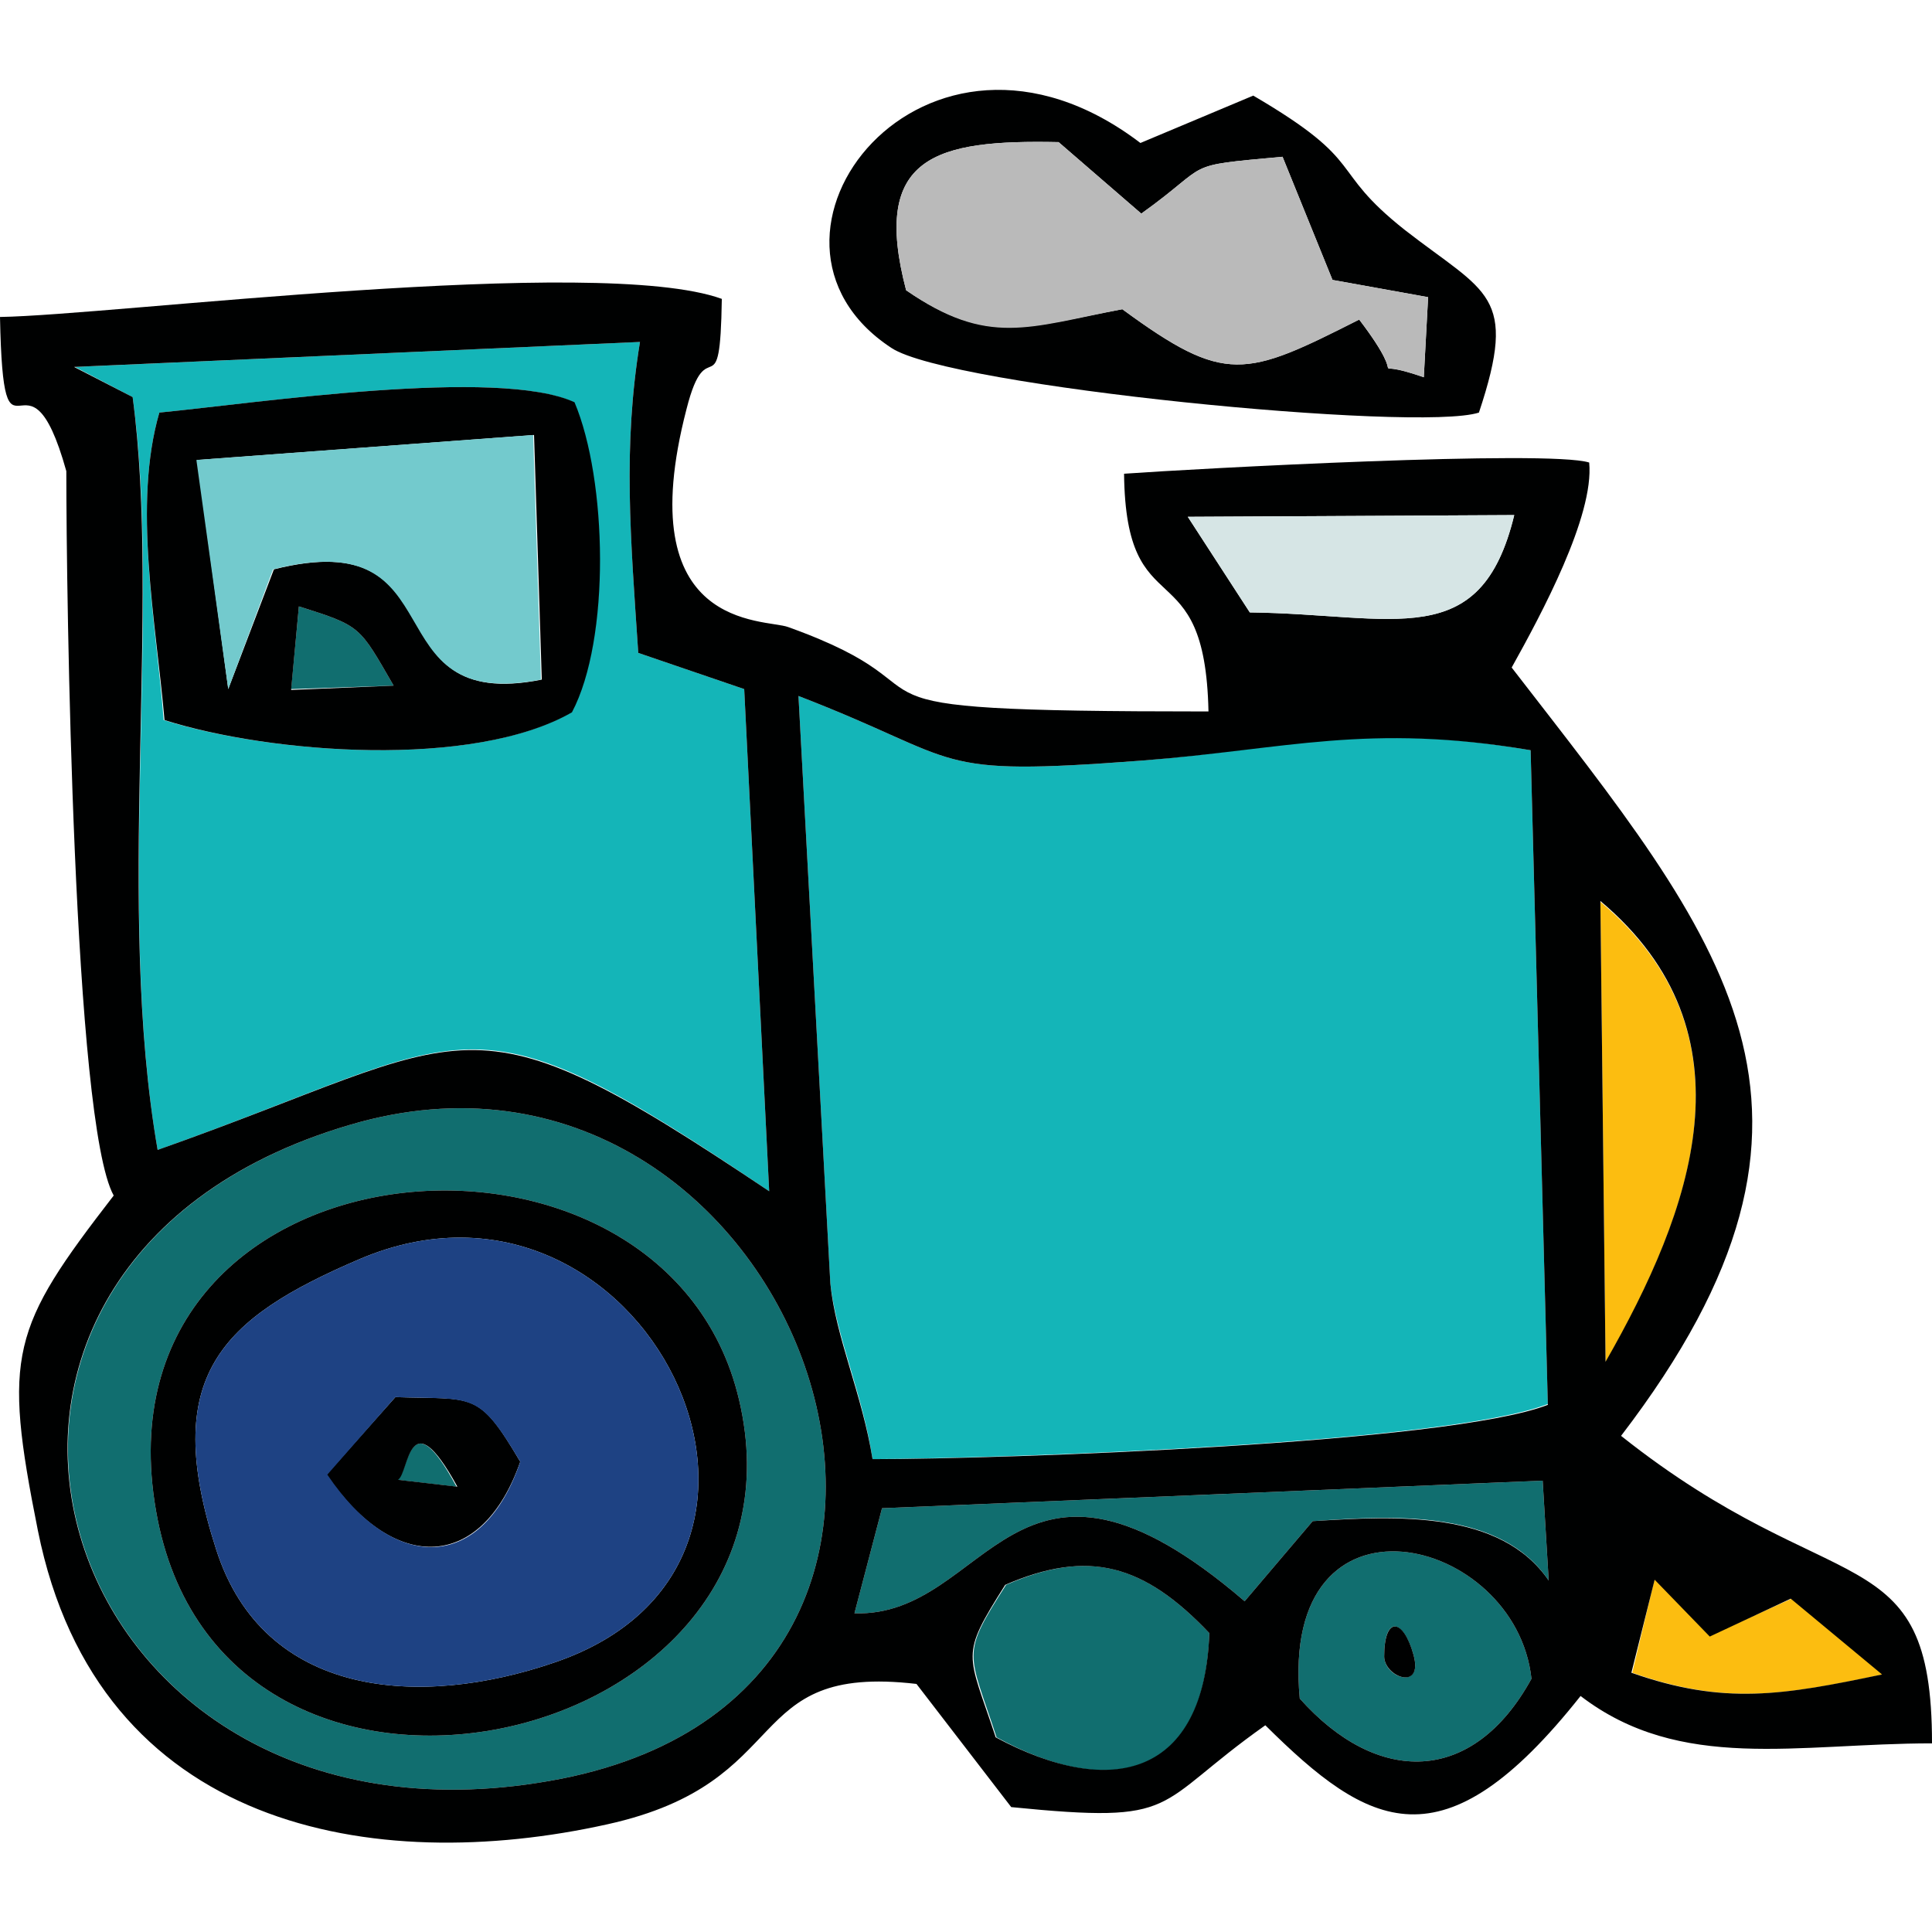 <?xml version="1.0" encoding="utf-8"?>
<!-- Generator: Adobe Illustrator 24.1.2, SVG Export Plug-In . SVG Version: 6.00 Build 0)  -->
<svg version="1.1" id="Слой_1" xmlns="http://www.w3.org/2000/svg" xmlns:xlink="http://www.w3.org/1999/xlink" x="0px" y="0px"
	 viewBox="0 0 224.3 224.3" style="enable-background:new 0 0 224.3 224.3;" xml:space="preserve">
<style type="text/css">
	.st0{fill-rule:evenodd;clip-rule:evenodd;fill:#FCBD10;}
	.st1{fill-rule:evenodd;clip-rule:evenodd;fill:#116E6F;}
	.st2{fill-rule:evenodd;clip-rule:evenodd;fill:#14B5B8;}
	.st3{fill-rule:evenodd;clip-rule:evenodd;fill:#000101;}
	.st4{fill-rule:evenodd;clip-rule:evenodd;fill:#1E4283;}
	.st5{fill-rule:evenodd;clip-rule:evenodd;fill:#BABABA;}
	.st6{fill-rule:evenodd;clip-rule:evenodd;fill:#73CACD;}
	.st7{fill-rule:evenodd;clip-rule:evenodd;fill:#D6E5E5;}
</style>
<path class="st0" d="M186.4,158.2c10-17.6,17.7-38.1-0.6-53.5L186.4,158.2z"/>
<path class="st0" d="M189.5,194.2c10.8,3.8,17.6,2.6,29.1,0.2l-10.6-8.8l-9.5,4.3l-6.4-6.6L189.5,194.2z"/>
<path class="st1" d="M18.3,176.4c-8.9-45,58.8-51,67.5-13.9C95.4,203.1,26.7,218.7,18.3,176.4z M40.6,130.6
	c-56.3,16.6-34.6,87.5,24.6,75.9C121.7,195.3,92.2,115.3,40.6,130.6L40.6,130.6z"/>
<path class="st1" d="M116.8,184c-5.3,8.3-4.4,7.6-1.1,17.7c13.5,7.4,24.2,4.4,24.7-12.1C132.8,181.6,126.4,179.8,116.8,184z"/>
<path class="st1" d="M160.7,192.3c0-4.8,2.2-4.4,3.4-0.2S160.7,194.8,160.7,192.3z M150.9,197.2c9,10.1,20.1,10.1,26.9-2.3
	C176,178.2,148.5,171.5,150.9,197.2z"/>
<path class="st1" d="M102.4,175.1l-3.2,12.2c15.7,0.5,18.4-24.5,45.3-1.4l7.9-9.3c9.8-0.7,21.9-1.3,27.4,6.9l-0.7-11.6L102.4,175.1z
	"/>
<path class="st1" d="M45.7,79.6c-4-6.9-3.7-6.9-11-9.2L33.8,80L45.7,79.6z"/>
<path class="st1" d="M46.1,171.8l6.9,0.8C47.4,162.2,47.5,171.1,46.1,171.8z"/>
<path class="st2" d="M101.3,169.4c15.3-0.1,66.6-1.8,78.4-6.4l-2-75.9c-19-3.3-28.3-0.2-45.1,1.2c-25.1,1.9-20.2,0.1-39.9-7.5
	l3.7,68.2C97.1,155.2,100.2,162,101.3,169.4z"/>
<path class="st2" d="M18.5,47.9c11.4-1.1,39.3-5.3,48.1-1.2c3.8,9,4.3,27.5-0.3,36c-11.4,6.6-34.9,4.8-47.3,0.9
	C18.1,72.1,15.4,58.6,18.5,47.9z M8.7,42.6l6.7,3.5c3.4,24.7-2,59.1,2.9,87.4c37.5-13.3,35.2-19.4,71,4.8L86.4,80l-12.3-4.2
	c-0.9-13.5-1.8-23.9,0.2-36.1L8.7,42.6z"/>
<path class="st3" d="M140.4,189.6c-0.6,16.5-11.2,19.4-24.8,12.1c-3.3-10-4.2-9.3,1.1-17.7C126.4,179.8,132.8,181.6,140.4,189.6z
	 M207.9,185.6l10.6,8.8c-11.5,2.4-18.3,3.6-29.1-0.2l2.7-10.8l6.4,6.6L207.9,185.6z M150.9,197.2c-2.4-25.7,25.1-19,26.9-2.3
	C171,207.3,159.9,207.3,150.9,197.2L150.9,197.2z M40.6,130.6c51.6-15.3,81.1,64.7,24.6,75.9C6,218.1-15.8,147.2,40.6,130.6z
	 M179.1,171.9l0.7,11.6c-5.6-8.2-17.7-7.5-27.4-6.9l-7.9,9.3c-26.9-23.1-29.6,1.9-45.3,1.4l3.2-12.2L179.1,171.9z M185.8,104.6
	c18.3,15.4,10.6,36,0.6,53.5L185.8,104.6z M179.7,163.1c-11.7,4.5-63.1,6.3-78.4,6.3c-1.2-7.5-4.3-14.2-4.9-20.4l-3.7-68.2
	c19.7,7.6,14.8,9.4,39.9,7.5c16.8-1.3,26.1-4.4,45.1-1.2L179.7,163.1z M137.9,60l37.9-0.2c-3.9,16.1-13.9,11.5-30.7,11.3L137.9,60z
	 M74.3,39.7c-2,12.2-1.1,22.7-0.2,36.1L86.4,80l2.9,58.3c-35.9-24.1-33.6-18-71-4.8c-4.9-28.2,0.4-62.7-2.9-87.4l-6.8-3.5L74.3,39.7
	z M0,36.8c0.4,20.1,3.1,1.4,7.7,17.9c0,14.2,0.8,75.6,5.5,84.1c-11.9,15.4-12.9,18.4-8.8,38.9c7,34.8,39.1,40.1,66.1,34.1
	c22.2-4.9,15.3-18.7,35.9-16.3l11,14.3c20,2,16.2-0.1,29.5-9.5c12,11.9,20.6,16.8,36.6-3.4c11.6,8.9,25.2,5.5,40.8,5.5
	c0-24.4-11.3-16-36.1-35.7c29.1-38,11.8-57.5-12.7-89.2c3.4-6.1,9.6-17.6,9-23.8c-4.7-1.5-45.6,0.7-54,1.3
	c0.2,18.2,9.4,8.4,9.8,27.6c-48.4,0-26.8-1.9-48.8-9.8c-2.7-1-18.5,0.5-11.8-25.3c2.4-9.5,3.9,0.5,4.1-12.8
	C69.4,29.5,13,36.6,0,36.8z"/>
<path class="st3" d="M165.3,43.8c-7.7-2.7-0.9,2-7.5-6.7c-13.3,6.7-15.5,7.6-27.5-1.2c-10.9,2-15.6,4.3-25.1-2.2
	c-4.1-15.6,3.4-17.5,17.7-17.2l9.6,8.3c8.4-6,4.4-5.5,16.4-6.6l5.8,14.3l11.1,2L165.3,43.8z M171.7,47.9c4.6-13.8,0.9-13.8-8.6-21.2
	c-9.1-7.2-4.1-7.7-17.6-15.6l-13.1,5.5c-25.1-19.1-48.3,11.1-28.9,23.8C110.3,44.9,164.6,50.2,171.7,47.9z"/>
<path class="st3" d="M34.7,70.4c7.3,2.3,7,2.3,11,9.2l-11.9,0.5L34.7,70.4z M26.5,80l-3.6-26.6l39.1-2.9l0.9,28.4
	c-20,4-9.3-18.3-31.1-12.8L26.5,80z M18.5,47.9c-3.1,10.7-0.4,24.2,0.6,35.7c12.3,3.9,35.8,5.7,47.3-0.9c4.5-8.5,4.1-27,0.3-36
	C57.8,42.6,29.8,46.8,18.5,47.9L18.5,47.9z"/>
<path class="st3" d="M41.7,146.2c32.9-14.1,57,35.1,22.7,46.8c-15.7,5.4-33.8,4.1-39.3-13.1C18.6,159.8,25.6,153.1,41.7,146.2z
	 M18.3,176.4c8.4,42.3,77.1,26.7,67.5-13.9C77.1,125.4,9.4,131.4,18.3,176.4z"/>
<path class="st3" d="M53.1,172.6l-6.9-0.8C47.5,171.1,47.4,162.2,53.1,172.6z M37.9,171.2c8,11.7,18.1,11.1,22.5-1.5
	c-4.9-8.3-5.3-7.2-14.5-7.5L37.9,171.2z"/>
<path class="st3" d="M160.7,192.3c0,2.4,4.6,4.1,3.4-0.2S160.7,187.6,160.7,192.3z"/>
<path class="st4" d="M45.9,162.2c9.2,0.3,9.6-0.7,14.5,7.5c-4.3,12.7-14.5,13.2-22.4,1.5L45.9,162.2z M41.7,146.2
	c-16.1,6.9-23.1,13.6-16.6,33.7c5.5,17.2,23.6,18.5,39.3,13.1C98.7,181.3,74.6,132.1,41.7,146.2L41.7,146.2z"/>
<path class="st5" d="M105.2,33.7c9.5,6.6,14.2,4.3,25.1,2.2c12,8.8,14.3,7.9,27.5,1.2c6.6,8.6-0.2,4,7.5,6.7l0.5-9.3l-11.1-2
	l-5.8-14.3c-12,1.1-8,0.6-16.4,6.6l-9.6-8.3C108.6,16.2,101.1,18.1,105.2,33.7z"/>
<path class="st6" d="M31.7,66.1c21.8-5.5,11.1,16.7,31.1,12.8l-0.9-28.4l-39.1,2.9L26.5,80L31.7,66.1z"/>
<path class="st7" d="M145.1,71.1c16.8,0.2,26.8,4.8,30.7-11.3L137.9,60L145.1,71.1z"/>
</svg>
